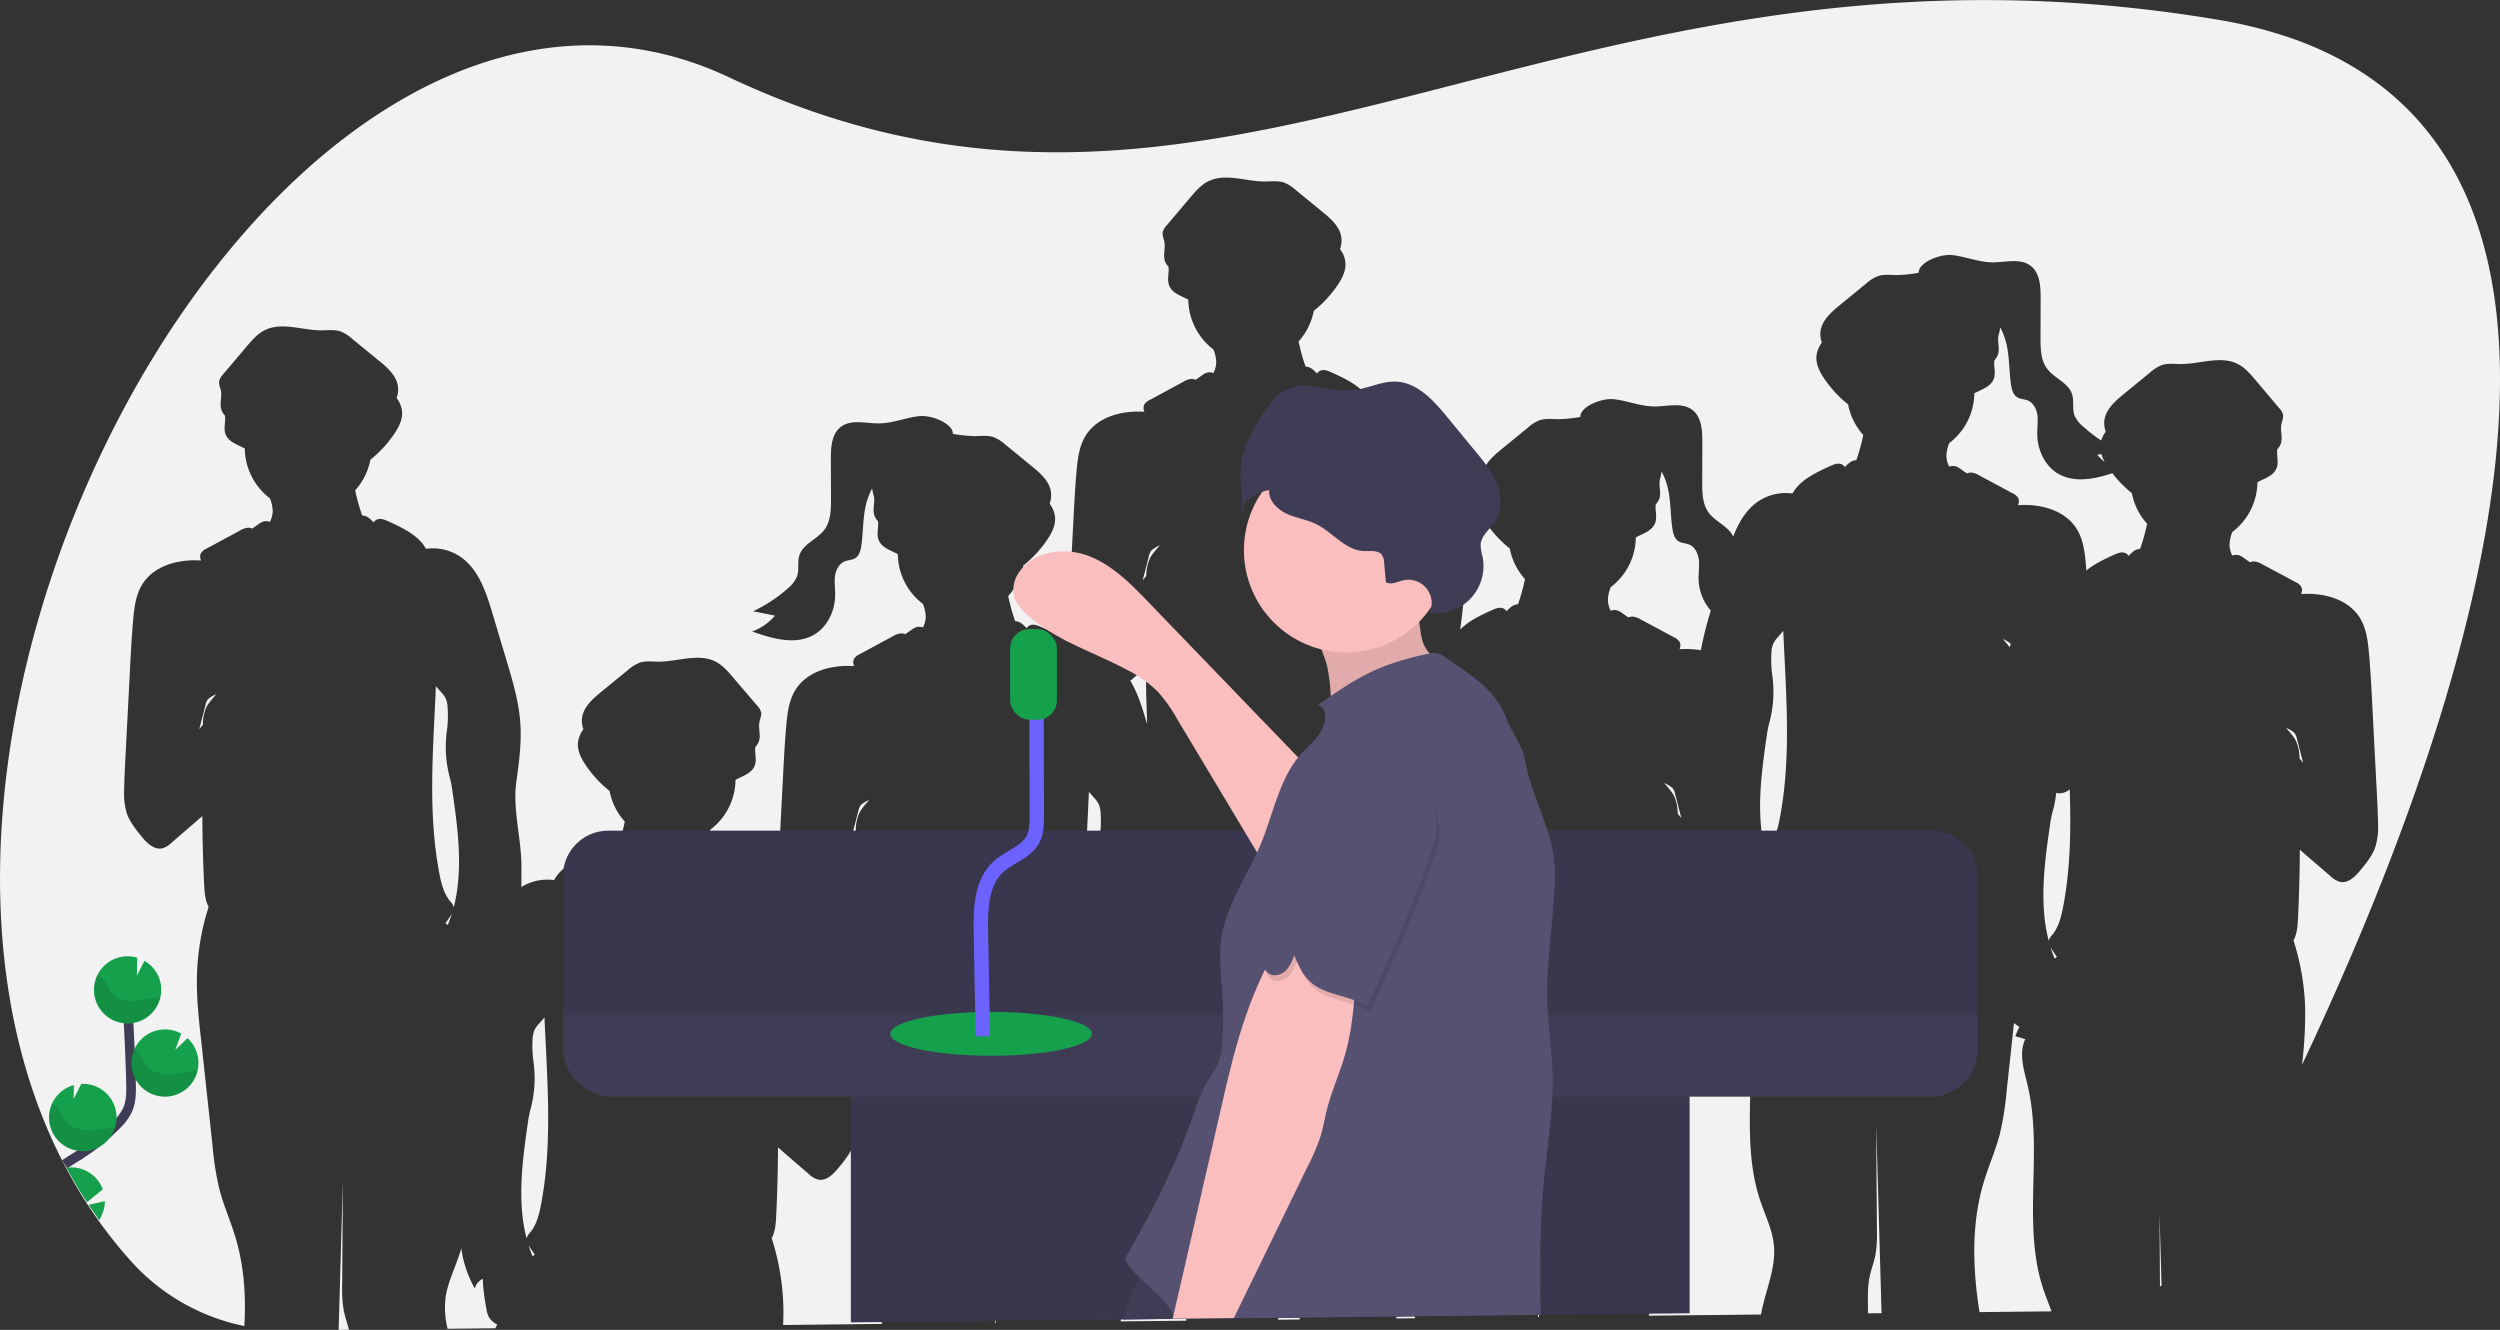 <svg xmlns="http://www.w3.org/2000/svg" id="bbd2572f-7b08-4c5d-b64e-2e695104dd4a" data-name="Layer 1" width="1041.32" height="553.94" viewBox="0 0 1041.32 553.94" class="injected-svg gridItem__media" xmlns:xlink="http://www.w3.org/1999/xlink"><rect x="0" y="0" width="1041.32" height="553.94" fill="#333333" stroke="none"/><title>conference speaker</title><path d="M436.27,511.68c1.07-2.16,2.85-3.86,4.33-5.75a8.33,8.33,0,0,1-.67.5,11.07,11.07,0,0,0-3,1.89,6.24,6.24,0,0,0-1.08,2.55l-2.55,9.9c.5-.63,1-1.25,1.51-1.87A17.5,17.5,0,0,1,436.27,511.68Z" transform="translate(-78.34 -173.03)" fill="#F2F2F2"></path><path d="M677,518.37a11.33,11.33,0,0,1-1,3.23A45.14,45.14,0,0,1,674.34,534a37.58,37.58,0,0,0-1.05,5.19c-2.36,16.14-4.64,33-.61,48.64a5.86,5.86,0,0,1,1.53-2.5c2.66-3.27,3.71-7.54,4.5-11.68,4.15-21.8,3-44.06,2-66.33a7.39,7.39,0,0,0-2.18-1.65,20.28,20.28,0,0,1-.07,2.92A96.74,96.74,0,0,1,677,518.37Z" transform="translate(-78.34 -173.03)" fill="#F2F2F2"></path><path d="M536.78,511.7A10.21,10.21,0,0,0,536,508a11.82,11.82,0,0,0-1.94-2.68l-2.16-2.46c-1.1,26.12-3.44,52.31,1.42,77.88.79,4.14,1.84,8.41,4.5,11.68a5.86,5.86,0,0,1,1.53,2.5c4-15.61,1.75-32.5-.61-48.64a37.58,37.58,0,0,0-1.05-5.19,49.59,49.59,0,0,1-1.19-20.15A47.06,47.06,0,0,0,536.78,511.7Z" transform="translate(-78.34 -173.03)" fill="#F2F2F2"></path><path d="M549.16,456.58c2.89,4.75,4.69,10.4,6.31,15.78l.69,2.34c-.33-7.91-.49-15.81-.55-23.72-1.56,1.39-3.13,2.75-4.71,4.11Z" transform="translate(-78.34 -173.03)" fill="#F2F2F2"></path><path d="M572.41,723.14a53.51,53.51,0,0,0-1.27-16.52c-.88-3.42-2.24-6.77-2.36-10.31a31.68,31.68,0,0,1,.86-7c4.11-20.9,5.88-42.89-.34-63.26-1.67-5.46-3.88-10.74-5.58-16.19a39.46,39.46,0,0,1-2.82,5.91,6.12,6.12,0,0,0-3.41-4,20.28,20.28,0,0,1-.07,2.92,96.74,96.74,0,0,1-1.39,9.74A9.93,9.93,0,0,1,554.8,628a8.3,8.3,0,0,1-3.22,2.66c.58,1.31,1.16,2.63,1.73,3.94l-4.17,1.28c2.74,6,.46,12.84-1,19.22-5.23,22.19-.52,45.89-3,68.32Z" transform="translate(-78.34 -173.03)" fill="#F2F2F2"></path><path d="M557.27,405.68c1.07-2.16,2.85-3.86,4.33-5.75a8.33,8.33,0,0,1-.67.5,11.07,11.07,0,0,0-3,1.89,6.24,6.24,0,0,0-1.08,2.55l-2.55,9.9c.5-.63,1-1.25,1.51-1.87A17.5,17.5,0,0,1,557.27,405.68Z" transform="translate(-78.34 -173.03)" fill="#F2F2F2"></path><path d="M657.78,405.7A10.21,10.21,0,0,0,657,402a11.82,11.82,0,0,0-1.94-2.68l-2.16-2.46c-1.08,25.72-3.36,51.52,1.22,76.72.81-2.72,1.63-5.44,2.44-8.17a83.33,83.33,0,0,1,4.81-13.08c-.47-4-1.05-8.07-1.63-12a37.58,37.58,0,0,0-1.05-5.19,49.59,49.59,0,0,1-1.19-20.15A47.06,47.06,0,0,0,657.78,405.7Z" transform="translate(-78.34 -173.03)" fill="#F2F2F2"></path><path d="M614.17,602.28l-3.42,120.45,9-.1a376.29,376.29,0,0,1-2.16-44.15c0-4.29.15-8.62-.74-12.82-.63-2.93-1.73-5.74-2.33-8.67a51.92,51.92,0,0,1-.67-10.65Z" transform="translate(-78.34 -173.03)" fill="#F2F2F2"></path><path d="M536.83,602.34c.14-.33.28-.66.41-1,.47-1.22.89-2.45,1.28-3.69a1,1,0,0,0-.08.14c-.79,1.3-1.65,2.55-2.54,3.77C536.22,601.82,536.53,602.07,536.83,602.34Z" transform="translate(-78.34 -173.03)" fill="#F2F2F2"></path><path d="M264.78,467.7A10.21,10.21,0,0,0,264,464a11.82,11.82,0,0,0-1.94-2.68l-2.16-2.46c-1.1,26.12-3.44,52.31,1.42,77.88.79,4.14,1.84,8.41,4.5,11.68a5.86,5.86,0,0,1,1.53,2.5c4-15.61,1.75-32.5-.61-48.64a37.58,37.58,0,0,0-1-5.19,49.59,49.59,0,0,1-1.19-20.15A47.06,47.06,0,0,0,264.78,467.7Z" transform="translate(-78.34 -173.03)" fill="#F2F2F2"></path><path d="M264.83,558.34c.14-.33.28-.66.41-1,.47-1.22.89-2.45,1.28-3.69a1,1,0,0,0-.08.14c-.79,1.3-1.65,2.55-2.54,3.77C264.22,557.82,264.53,558.07,264.83,558.34Z" transform="translate(-78.34 -173.03)" fill="#F2F2F2"></path><path d="M221.17,664.28q-.88,31.35-1.78,62.69l4.29-.05c-.64-2.66-1.59-5.24-2.14-7.93a51.92,51.92,0,0,1-.67-10.65Z" transform="translate(-78.34 -173.03)" fill="#F2F2F2"></path><path d="M285.42,724.68A8.3,8.3,0,0,1,282.2,722a9.93,9.93,0,0,1-1.23-3.65,96.74,96.74,0,0,1-1.39-9.74,20.28,20.28,0,0,1-.07-2.92,6.12,6.12,0,0,0-3.41,4A46.76,46.76,0,0,1,270.48,693c-.3,1-.61,2.1-1,3.14-2.08,6.19-5.1,12.18-5.7,18.69a37.07,37.07,0,0,0,1,11.67l19.86-.22C285,725.74,285.19,725.21,285.42,724.68Z" transform="translate(-78.34 -173.03)" fill="#F2F2F2"></path><path d="M298.48,691.66c.39,1.24.81,2.47,1.28,3.69.13.33.27.66.41,1,.3-.27.61-.52.93-.77-.89-1.22-1.75-2.47-2.54-3.77A1,1,0,0,0,298.48,691.66Z" transform="translate(-78.34 -173.03)" fill="#F2F2F2"></path><path d="M441.75,712.46a124.13,124.13,0,0,1-2.87-18.11q-2.38-22-4.76-44c-.05-.38-.09-.77-.13-1.15-.06.19-.11.38-.17.57-1.21,3.55-3.61,6.54-6,9.46s-5.38,5.94-8.89,5.08a9.55,9.55,0,0,1-3.81-2.35l-8-6.91c-1.58-1.36-3.15-2.72-4.71-4.11-.07,9.65-.29,19.29-.79,28.93-.16,3.05-.41,6.23-1.85,8.89a101.92,101.92,0,0,1,4.86,28.34c.07,2.61,0,5.22-.08,7.83l23.44-.26h.14l17.63-.19C444.29,720.54,442.81,716.56,441.75,712.46Z" transform="translate(-78.34 -173.03)" fill="#F2F2F2"></path><path d="M402.15,612.9c.5.62,1,1.24,1.51,1.87l-2.55-9.9a6.24,6.24,0,0,0-1.08-2.55,11.07,11.07,0,0,0-3-1.89,8.33,8.33,0,0,1-.67-.5c1.48,1.89,3.26,3.59,4.33,5.75A17.5,17.5,0,0,1,402.15,612.9Z" transform="translate(-78.34 -173.03)" fill="#F2F2F2"></path><path d="M431.14,569c.63,6.95,1,13.92,1.35,20.89s.71,13.76,1.06,20.64a102,102,0,0,1,3.7-15.7c-1.44-2.66-1.69-5.84-1.85-8.89-.5-9.64-.72-19.28-.79-28.93-1.53,1.37-3.08,2.71-4.64,4A56.24,56.24,0,0,1,431.14,569Z" transform="translate(-78.34 -173.03)" fill="#F2F2F2"></path><path d="M298.29,640.23c-2.36,16.14-4.64,33-.61,48.64a5.86,5.86,0,0,1,1.53-2.5c2.66-3.27,3.71-7.54,4.5-11.68,4.86-25.57,2.52-51.76,1.42-77.88L303,599.27A11.82,11.82,0,0,0,301,602a10.21,10.21,0,0,0-.81,3.75,47.06,47.06,0,0,0,.31,9.19A49.59,49.59,0,0,1,299.34,635,37.58,37.58,0,0,0,298.29,640.23Z" transform="translate(-78.34 -173.03)" fill="#F2F2F2"></path><path d="M659.9,722.19l7.84-.08c-4.18-24.08,1.85-49.93-3.83-74-.89-3.75-2-7.68-2.28-11.49-2,5.31-4.29,10.55-4.81,16.18-.91,9.73,3.67,19.05,5.37,28.68,2.34,13.27-.83,26.8-2.24,40.2C659.93,721.86,659.92,722,659.9,722.19Z" transform="translate(-78.34 -173.03)" fill="#F2F2F2"></path><path d="M929.48,710.12c-9.08-27.06,0-57.22-6.57-85-1.51-6.38-3.79-13.27-1-19.22l-4.17-1.28c.57-1.31,1.15-2.63,1.73-3.94a10.35,10.35,0,0,1-2.24-1.54l-3.06,28.21a124.13,124.13,0,0,1-2.87,18.11c-1.73,6.65-4.54,13-6.55,19.55-5.37,17.56-4.78,36.32-1.89,54.55l30-.32C931.76,716.19,930.51,713.18,929.48,710.12Z" transform="translate(-78.34 -173.03)" fill="#F2F2F2"></path><path d="M915.45,442.64l.08-.28.36-1.17a12.51,12.51,0,0,0-2.82-1.76,8.33,8.33,0,0,1-.67-.5C913.39,440.19,914.5,441.36,915.45,442.64Z" transform="translate(-78.34 -173.03)" fill="#F2F2F2"></path><path d="M814.48,530.66c.39,1.24.81,2.47,1.28,3.69.13.33.27.66.41,1,.3-.27.61-.52.93-.77-.89-1.22-1.75-2.47-2.54-3.77A1,1,0,0,0,814.48,530.66Z" transform="translate(-78.34 -173.03)" fill="#F2F2F2"></path><path d="M937.71,550.69c3.07-16.12,3.27-32.48,2.72-48.91a6.41,6.41,0,0,1-5.47,1.57l-.17-.05a42.74,42.74,0,0,1-1.45,7.74,37.58,37.58,0,0,0-1.05,5.19c-2.36,16.14-4.64,33-.61,48.64a5.86,5.86,0,0,1,1.53-2.5C935.87,559.1,936.92,554.83,937.71,550.69Z" transform="translate(-78.34 -173.03)" fill="#F2F2F2"></path><path d="M493.07,724q0-7.86.1-15.73-.23,7.86-.44,15.73Z" transform="translate(-78.34 -173.03)" fill="#F2F2F2"></path><path d="M1116.24,290.19q-1-5.65-2.37-11.11c-9.7-39.22-32.41-70.52-74-87.46q-5.35-2.18-11.12-4a189.09,189.09,0,0,0-26.76-6.4c-87.24-14.59-160.6-7.65-226.73,5.51-3.73.73-7.43,1.5-11.12,2.28-92.7,19.59-171.64,49.94-255.87,47.29-3.69-.11-7.4-.29-11.11-.53-36.72-2.44-74.6-11.43-115.17-30.55-47.95-22.59-96.71-15-140.7,11.9-24.83,15.16-48.14,36.48-68.93,62l-.07.08q-4.4,5.4-8.64,11C96,380.08,58.44,514.48,89.25,618.63q1.66,5.63,3.6,11.12c8.9,25.39,22.14,48.73,40.3,68.87a86.39,86.39,0,0,0,39.09,24.75c2.58.8,5.21,1.45,7.87,2,.75-12.65-.12-25.29-3.81-37.36-2-6.58-4.82-12.9-6.55-19.55a124.13,124.13,0,0,1-2.87-18.11q-2.38-22-4.76-44c-1-9-2-18.14-1.73-27.25a101.92,101.92,0,0,1,4.86-28.34c-1.44-2.66-1.69-5.84-1.85-8.89-.5-9.64-.72-19.28-.79-28.93-1.56,1.39-3.13,2.75-4.71,4.11L149.85,524a9.55,9.55,0,0,1-3.81,2.35c-3.51.86-6.62-2.26-8.89-5.08s-4.76-5.91-6-9.46a29.65,29.65,0,0,1-1.09-10.16c.08-4.39.3-8.77.53-13.15l1.89-36.64c.36-7,.72-13.94,1.35-20.89.45-5,1.09-10.08,3.66-14.35,4.83-8,15.19-10.79,24.6-10.11a3.53,3.53,0,0,1-.09-3,5.35,5.35,0,0,1,2.42-2L178.33,394a7.7,7.7,0,0,1,3.26-1.15,3.84,3.84,0,0,1,1.78.37l2.69-1.88a6.79,6.79,0,0,1,2-1.09,4.72,4.72,0,0,1,2.73.13,11,11,0,0,0,1.15-4.34,15.46,15.46,0,0,0-1.18-5.46,26.36,26.36,0,0,1-10.45-20.72c-3-1.68-6.86-2.62-8.08-6.16-.83-2.41.16-5.07-.18-7.58a6.17,6.17,0,0,1-1.48-2.34c-.86-2.49.26-5.27-.2-7.87-.26-1.43-1-2.83-.71-4.25a6.25,6.25,0,0,1,1.58-2.67l9.83-11.64c2.17-2.56,4.41-5.19,7.39-6.72,7.14-3.67,15.69,0,23.71,0,2.69,0,5.47-.42,8,.45a16.51,16.51,0,0,1,4.94,3.14l11,9c3.7,3,7.69,6.57,8.05,11.33a10.64,10.64,0,0,1-.62,4.25,11,11,0,0,1,2.27,5.66c.25,3.3-1.35,6.46-3.19,9.21a48.65,48.65,0,0,1-10,10.84,26.41,26.41,0,0,1-6.33,12.74,82.89,82.89,0,0,0,2.84,10.29,1.34,1.34,0,0,1,.07.18,5,5,0,0,1,2.6.91,14.08,14.08,0,0,1,2.16,2,3.14,3.14,0,0,1,1.46-1.22c1.48-.59,3.14.08,4.59.74,4.41,2,8.9,4.09,12.49,7.34a16,16,0,0,1,3.26,4.13,20.58,20.58,0,0,1,14.35,3.32c7.56,5.18,10.67,14.64,13.3,23.42q2.94,9.86,5.89,19.7c2.58,8.62,5.18,17.34,5.78,26.32.55,8.17-.57,16.35-1.69,24.46-1.55,11.23,2.1,23.54,2.15,34.87,0,2.91,0,5.86-.07,8.8a20.64,20.64,0,0,1,13.65-2.89,16,16,0,0,1,3.26-4.13c3.59-3.25,8.08-5.32,12.49-7.34,1.45-.66,3.11-1.33,4.59-.74a3.14,3.14,0,0,1,1.46,1.22,14.08,14.08,0,0,1,2.16-2,5,5,0,0,1,2.6-.91,1.34,1.34,0,0,1,.07-.18,82.89,82.89,0,0,0,2.84-10.29,26.41,26.41,0,0,1-6.33-12.74,48.65,48.65,0,0,1-10-10.84c-1.84-2.75-3.44-5.91-3.19-9.21a11,11,0,0,1,2.27-5.66,10.64,10.64,0,0,1-.62-4.25c.36-4.76,4.35-8.32,8.05-11.33l11-9a16.51,16.51,0,0,1,4.94-3.14c2.54-.87,5.32-.45,8-.45,8,0,16.57-3.65,23.71,0,3,1.53,5.22,4.16,7.39,6.72L393.77,467a6.25,6.25,0,0,1,1.58,2.67c.28,1.42-.45,2.82-.71,4.25-.46,2.6.66,5.38-.2,7.87a6.17,6.17,0,0,1-1.48,2.34c-.34,2.51.65,5.17-.18,7.58-1.22,3.54-5.06,4.48-8.08,6.16a26.36,26.36,0,0,1-10.45,20.72,15.46,15.46,0,0,0-1.18,5.46,11,11,0,0,0,1.15,4.34,4.72,4.72,0,0,1,2.73-.13,6.79,6.79,0,0,1,2,1.09l2.69,1.88a3.84,3.84,0,0,1,1.78-.37,7.7,7.7,0,0,1,3.26,1.15l13.88,7.43a8.82,8.82,0,0,1,1.7,1.13c.11-2.69.23-5.39.37-8.08l1.89-36.64c.36-7,.72-13.94,1.35-20.89.45-5,1.09-10.08,3.66-14.35,4.83-8,15.19-10.79,24.6-10.11a3.53,3.53,0,0,1-.09-3,5.35,5.35,0,0,1,2.42-2L450.33,438a7.7,7.7,0,0,1,3.26-1.15,3.84,3.84,0,0,1,1.78.37l2.69-1.88a6.79,6.79,0,0,1,2-1.09,4.72,4.72,0,0,1,2.73.13,11,11,0,0,0,1.15-4.34,15.46,15.46,0,0,0-1.18-5.46,26.36,26.36,0,0,1-10.45-20.72c-3-1.68-6.86-2.62-8.08-6.16-.83-2.41.16-5.07-.18-7.58a6.17,6.17,0,0,1-1.48-2.34c-.86-2.49.26-5.27-.2-7.87a25.28,25.28,0,0,1-.76-3.44,29,29,0,0,0-2.5,6.49c-1.41,5.67-1.16,11.61-2,17.38-.3,2-.87,4.14-2.56,5.2-1.31.81-3,.75-4.41,1.34-2.36,1-3.67,3.59-4,6.13s.07,5.1.07,7.66c0,6.69-3.21,13.61-9.05,16.87-7.69,4.29-17.24,1.45-25.55-1.47a22.55,22.55,0,0,0,9.54-6.62L392,427.63A58.66,58.66,0,0,0,406.6,418a12.41,12.41,0,0,0,3.72-4.88c1-2.8.07-6,1-8.81,1.55-4.8,7.44-6.63,10.44-10.68,2.63-3.54,2.72-8.29,2.71-12.7l-.05-16.78c0-4.83.31-10.39,4.16-13.32,4.29-3.28,10.37-1.41,15.77-1.45,5.69,0,11.11-2.36,16.77-3,5.34-.62,14.25,3.13,14.1,7.36a61.38,61.38,0,0,0,9,.94c2.69,0,5.47-.42,8,.45a16.51,16.51,0,0,1,4.94,3.14l11,9c3.7,3,7.69,6.57,8,11.33a10.64,10.64,0,0,1-.62,4.25,11,11,0,0,1,2.27,5.66c.25,3.3-1.35,6.46-3.19,9.21a48.65,48.65,0,0,1-10,10.84,26.41,26.41,0,0,1-6.33,12.74,82.89,82.89,0,0,0,2.84,10.29,1.34,1.34,0,0,1,.07.18,5,5,0,0,1,2.6.91,14.08,14.08,0,0,1,2.16,2,3.14,3.14,0,0,1,1.46-1.22c1.48-.59,3.14.08,4.59.74a55,55,0,0,1,11,6.11c0-.21,0-.41,0-.61.08-4.39.3-8.77.53-13.15l1.89-36.64c.36-7,.72-13.94,1.35-20.89.45-5,1.09-10.08,3.66-14.35,4.83-8,15.19-10.79,24.6-10.11a3.53,3.53,0,0,1-.09-3,5.35,5.35,0,0,1,2.42-2L571.33,332a7.7,7.7,0,0,1,3.26-1.15,3.84,3.84,0,0,1,1.78.37l2.69-1.88a6.79,6.79,0,0,1,2-1.09,4.72,4.72,0,0,1,2.73.13,11,11,0,0,0,1.15-4.34,15.46,15.46,0,0,0-1.18-5.46,26.36,26.36,0,0,1-10.45-20.72c-3-1.68-6.86-2.62-8.08-6.16-.83-2.41.16-5.07-.18-7.58a6.17,6.17,0,0,1-1.48-2.34c-.86-2.49.26-5.27-.2-7.87-.26-1.43-1-2.83-.71-4.25a6.25,6.25,0,0,1,1.58-2.67l9.83-11.64c2.17-2.56,4.41-5.19,7.39-6.72,7.14-3.67,15.69,0,23.71,0,2.69,0,5.47-.42,8,.45a16.51,16.51,0,0,1,4.94,3.14l11,9c3.7,3,7.69,6.57,8,11.33a10.64,10.64,0,0,1-.62,4.25,11,11,0,0,1,2.27,5.66c.25,3.3-1.35,6.46-3.19,9.21a48.65,48.65,0,0,1-10,10.84,26.41,26.41,0,0,1-6.33,12.74,82.89,82.89,0,0,0,2.84,10.29,1.34,1.34,0,0,1,.07.18,5,5,0,0,1,2.6.91,14.08,14.08,0,0,1,2.16,2,3.14,3.14,0,0,1,1.46-1.22c1.48-.59,3.14.08,4.59.74,4.41,2,8.9,4.09,12.49,7.34a16,16,0,0,1,3.26,4.13,20.58,20.58,0,0,1,14.35,3.32c7.56,5.18,10.67,14.64,13.3,23.42q2.94,9.86,5.89,19.7c2.58,8.62,5.18,17.34,5.78,26.32.51,7.64-.44,15.28-1.48,22.87.25-.26.5-.51.78-.76,3.59-3.25,8.08-5.32,12.49-7.34,1.45-.66,3.11-1.33,4.59-.74a3.14,3.14,0,0,1,1.46,1.22,14.08,14.08,0,0,1,2.16-2,5,5,0,0,1,2.6-.91,1.34,1.34,0,0,1,.07-.18,82.89,82.89,0,0,0,2.84-10.29,26.41,26.41,0,0,1-6.33-12.74,48.65,48.65,0,0,1-10-10.84c-1.84-2.75-3.44-5.91-3.19-9.21a11,11,0,0,1,2.27-5.66,10.64,10.64,0,0,1-.62-4.25c.36-4.76,4.35-8.32,8-11.33l11-9a16.51,16.51,0,0,1,4.94-3.14c2.54-.87,5.32-.45,8-.45a61.38,61.38,0,0,0,9-.94c-.15-4.23,8.76-8,14.1-7.36,5.65.65,11.08,3,16.77,3,5.4,0,11.48-1.83,15.77,1.45,3.85,2.93,4.17,8.49,4.16,13.32l-.05,16.78c0,4.41.08,9.16,2.71,12.7,2.86,3.86,8.33,5.7,10.18,10,2.26-5.81,5.32-11.2,10.38-14.67a20.58,20.58,0,0,1,14.35-3.32,16,16,0,0,1,3.26-4.13c3.59-3.25,8.08-5.32,12.49-7.34,1.45-.66,3.11-1.33,4.59-.74a3.14,3.14,0,0,1,1.46,1.22,14.08,14.08,0,0,1,2.16-2,5,5,0,0,1,2.6-.91,1.34,1.34,0,0,1,.07-.18,82.89,82.89,0,0,0,2.84-10.29,26.41,26.41,0,0,1-6.33-12.74,48.65,48.65,0,0,1-10-10.84c-1.84-2.75-3.44-5.91-3.19-9.21a11,11,0,0,1,2.27-5.66,10.64,10.64,0,0,1-.62-4.25c.36-4.76,4.35-8.32,8-11.33l11-9a16.51,16.51,0,0,1,4.94-3.14c2.54-.87,5.32-.45,8-.45a61.38,61.38,0,0,0,9-.94c-.15-4.23,8.76-8,14.1-7.36,5.65.65,11.08,3,16.77,3,5.4,0,11.48-1.83,15.77,1.45,3.85,2.93,4.17,8.49,4.16,13.32l-.05,16.78c0,4.41.08,9.16,2.71,12.7,3,4.05,8.89,5.88,10.44,10.68.9,2.83,0,6,1,8.81A12.41,12.41,0,0,0,946.4,351a57.94,57.94,0,0,0,7.15,5.52,11.91,11.91,0,0,1,1.89-3.68,10.64,10.64,0,0,1-.62-4.25c.36-4.76,4.35-8.32,8-11.33l11-9a16.51,16.51,0,0,1,4.94-3.14c2.54-.87,5.32-.45,8-.45,8,0,16.57-3.65,23.71,0,3,1.53,5.22,4.16,7.39,6.72l9.83,11.64a6.25,6.25,0,0,1,1.58,2.67c.28,1.42-.45,2.82-.71,4.25-.46,2.6.66,5.38-.2,7.87a6.17,6.17,0,0,1-1.48,2.34c-.34,2.51.65,5.17-.18,7.58-1.22,3.54-5.06,4.48-8.08,6.16a26.36,26.36,0,0,1-10.45,20.72,15.46,15.46,0,0,0-1.18,5.46,11,11,0,0,0,1.15,4.34,4.72,4.72,0,0,1,2.73-.13,6.79,6.79,0,0,1,2,1.09l2.69,1.88a3.84,3.84,0,0,1,1.78-.37,7.7,7.7,0,0,1,3.26,1.15l13.88,7.43a5.35,5.35,0,0,1,2.42,2,3.53,3.53,0,0,1-.09,3c9.41-.68,19.77,2.11,24.6,10.11,2.57,4.27,3.21,9.39,3.66,14.35.63,6.95,1,13.92,1.35,20.89l1.89,36.64c.23,4.38.45,8.76.53,13.15a29.65,29.65,0,0,1-1.09,10.16c-1.21,3.55-3.61,6.54-6,9.46s-5.38,5.94-8.89,5.08a9.55,9.55,0,0,1-3.81-2.35l-8.05-6.91c-1.58-1.36-3.15-2.72-4.71-4.11-.07,9.65-.29,19.29-.79,28.93-.16,3.05-.41,6.23-1.85,8.89a101.92,101.92,0,0,1,4.86,28.34,179.37,179.37,0,0,1-1.32,23.5c.84-1.79,1.68-3.58,2.53-5.41C1083.19,518.34,1133.3,384.52,1116.24,290.19Z" transform="translate(-78.34 -173.03)" fill="#F2F2F2"></path><path d="M163.89,466.87l-2.55,9.9c.5-.63,1-1.25,1.51-1.87a17.5,17.5,0,0,1,1.42-7.22c1.07-2.16,2.85-3.86,4.33-5.75a8.33,8.33,0,0,1-.67.5,11.07,11.07,0,0,0-3,1.89A6.24,6.24,0,0,0,163.89,466.87Z" transform="translate(-78.34 -173.03)" fill="#F2F2F2"></path><path d="M777.15,511.9c.5.62,1,1.24,1.51,1.87l-2.55-9.9a6.24,6.24,0,0,0-1.08-2.55,11.07,11.07,0,0,0-3-1.89,8.33,8.33,0,0,1-.67-.5c1.48,1.89,3.26,3.59,4.33,5.75A17.5,17.5,0,0,1,777.15,511.9Z" transform="translate(-78.34 -173.03)" fill="#F2F2F2"></path><path d="M934.17,572.34c.3-.27.61-.52.93-.77-.89-1.22-1.75-2.47-2.54-3.77a1,1,0,0,0-.08-.14c.39,1.24.81,2.47,1.28,3.69C933.89,571.68,934,572,934.17,572.34Z" transform="translate(-78.34 -173.03)" fill="#F2F2F2"></path><path d="M673.48,590.66c.39,1.24.81,2.47,1.28,3.69.13.33.27.66.41,1,.3-.27.61-.52.93-.77-.89-1.22-1.75-2.47-2.54-3.77A1,1,0,0,0,673.48,590.66Z" transform="translate(-78.34 -173.03)" fill="#F2F2F2"></path><path d="M759.7,396.88a26.36,26.36,0,0,1-10.45,20.72,15.46,15.46,0,0,0-1.18,5.46,11,11,0,0,0,1.15,4.34,4.72,4.72,0,0,1,2.73-.13,6.79,6.79,0,0,1,2,1.09l2.69,1.88a3.84,3.84,0,0,1,1.78-.37,7.7,7.7,0,0,1,3.26,1.15l13.88,7.43a5.35,5.35,0,0,1,2.42,2,3.53,3.53,0,0,1-.09,3,36.49,36.49,0,0,1,8.91.43,148.53,148.53,0,0,1,4.15-16.53,20.61,20.61,0,0,1-5.1-13.72c0-2.56.41-5.13.07-7.66s-1.65-5.16-4-6.13c-1.43-.59-3.1-.53-4.41-1.34-1.69-1.06-2.26-3.22-2.56-5.2-.87-5.77-.62-11.71-2-17.38a29,29,0,0,0-2.5-6.49,25.28,25.28,0,0,1-.76,3.44c-.46,2.6.66,5.38-.2,7.87a6.17,6.17,0,0,1-1.48,2.34c-.34,2.51.65,5.17-.18,7.58C766.56,394.26,762.72,395.2,759.7,396.88Z" transform="translate(-78.34 -173.03)" fill="#F2F2F2"></path><path d="M814.29,479.23c-2.36,16.14-4.64,33-.61,48.64a5.86,5.86,0,0,1,1.53-2.5c2.66-3.27,3.71-7.54,4.5-11.68,4.86-25.57,2.52-51.76,1.42-77.88L819,438.27A11.82,11.82,0,0,0,817,441a10.21,10.21,0,0,0-.81,3.75,47.06,47.06,0,0,0,.31,9.19A49.59,49.59,0,0,1,815.34,474,37.58,37.58,0,0,0,814.29,479.23Z" transform="translate(-78.34 -173.03)" fill="#F2F2F2"></path><path d="M799.07,562a6.13,6.13,0,0,1-5.11,1.31,9.55,9.55,0,0,1-3.81-2.35l-8-6.91c-1.58-1.36-3.15-2.72-4.71-4.11-.07,9.65-.29,19.29-.79,28.93-.16,3.05-.41,6.23-1.85,8.89a101.92,101.92,0,0,1,4.86,28.34c.24,9.11-.74,18.2-1.73,27.25q-2.37,22-4.76,44a124.13,124.13,0,0,1-2.87,18.11c-1.38,5.31-3.45,10.41-5.25,15.59l10.21-.11,13-.14h1.6l22-.24a.13.13,0,0,0,0-.06c1.7-9.63,6.28-19,5.37-28.68-.6-6.51-3.62-12.5-5.7-18.69-9.08-27.06,0-57.22-6.57-85-1.51-6.38-3.79-13.27-1-19.22l-4.17-1.28c.57-1.31,1.15-2.63,1.73-3.94A10.3,10.3,0,0,1,799.07,562Z" transform="translate(-78.34 -173.03)" fill="#F2F2F2"></path><path d="M718.83,701.28q.06,10.14.13,20.28h.44Z" transform="translate(-78.34 -173.03)" fill="#F2F2F2"></path><path d="M977.83,678.28q.1,15.3.2,30.6l.66-.38Q978.25,693.4,977.83,678.28Z" transform="translate(-78.34 -173.03)" fill="#F2F2F2"></path><path d="M953.59,362.13l-1.69.34a22,22,0,0,0,3.14,3A16.72,16.72,0,0,1,953.59,362.13Z" transform="translate(-78.34 -173.03)" fill="#F2F2F2"></path><path d="M859.83,641.28l.3,44.06a51.92,51.92,0,0,1-.67,10.65c-.6,2.93-1.7,5.74-2.33,8.67-.89,4.2-.78,8.53-.74,12.82,0,.87,0,1.73,0,2.59l5.67-.06Q860.95,680.65,859.83,641.28Z" transform="translate(-78.34 -173.03)" fill="#F2F2F2"></path><path d="M1036.15,488.9c.5.62,1,1.24,1.51,1.87l-2.55-9.9a6.24,6.24,0,0,0-1.08-2.55,11.07,11.07,0,0,0-3-1.89,8.33,8.33,0,0,1-.67-.5c1.48,1.89,3.26,3.59,4.33,5.75A17.5,17.5,0,0,1,1036.15,488.9Z" transform="translate(-78.34 -173.03)" fill="#F2F2F2"></path><path d="M900.7,336.88a26.36,26.36,0,0,1-10.45,20.72,15.46,15.46,0,0,0-1.18,5.46,11,11,0,0,0,1.15,4.34,4.72,4.72,0,0,1,2.73-.13,6.79,6.79,0,0,1,2,1.09l2.69,1.88a3.84,3.84,0,0,1,1.78-.37,7.7,7.7,0,0,1,3.26,1.15l13.88,7.43a5.35,5.35,0,0,1,2.42,2,3.53,3.53,0,0,1-.09,3c9.41-.68,19.77,2.11,24.6,10.11,2.57,4.27,3.21,9.39,3.66,14.35.08.92.15,1.83.22,2.74,3.43-2.8,7.53-4.71,11.57-6.56,1.45-.66,3.11-1.33,4.59-.74a3.14,3.14,0,0,1,1.46,1.22,14.08,14.08,0,0,1,2.16-2,5,5,0,0,1,2.6-.91,1.34,1.34,0,0,1,.07-.18,82.89,82.89,0,0,0,2.84-10.29,26.41,26.41,0,0,1-6.33-12.74,48.87,48.87,0,0,1-8.14-8.31c-7.47,2.42-15.59,4.1-22.29.36-5.84-3.26-9-10.18-9-16.87,0-2.56.41-5.13.07-7.66s-1.65-5.16-4-6.13c-1.43-.59-3.1-.53-4.41-1.34-1.69-1.06-2.26-3.22-2.56-5.2-.87-5.77-.62-11.71-2-17.38a29,29,0,0,0-2.5-6.49,25.28,25.28,0,0,1-.76,3.44c-.46,2.6.66,5.38-.2,7.87a6.17,6.17,0,0,1-1.48,2.34c-.34,2.51.65,5.17-.18,7.58C907.56,334.26,903.72,335.2,900.7,336.88Z" transform="translate(-78.34 -173.03)" fill="#F2F2F2"></path><path d="M253.38,346H804.78a18.88,18.88,0,0,1,18.88,18.88v66.33a0,0,0,0,1,0,0H234.5a0,0,0,0,1,0,0V364.9A18.88,18.88,0,0,1,253.38,346Z" fill="#3F3D56"></path><path d="M253.38,346H804.78a18.88,18.88,0,0,1,18.88,18.88v66.33a0,0,0,0,1,0,0H234.5a0,0,0,0,1,0,0V364.9A18.88,18.88,0,0,1,253.38,346Z" opacity="0.1"></path><polygon points="703.76 423.32 703.76 547 680.01 547.26 678.33 547.28 657.2 547.51 656.55 547.51 641.74 547.67 614.8 547.97 526.32 548.93 513.91 549.06 489.54 549.33 488.42 549.34 467.62 549.57 410.06 550.19 396.53 550.34 354.4 550.8 354.4 423.32 703.76 423.32" fill="#3F3D56"></polygon><polygon points="703.76 423.32 703.76 547 680.01 547.26 678.33 547.28 657.2 547.51 656.55 547.51 641.74 547.67 614.8 547.97 526.32 548.93 513.91 549.06 489.54 549.33 488.42 549.34 467.62 549.57 410.06 550.19 396.53 550.34 354.4 550.8 354.4 423.32 703.76 423.32" opacity="0.1"></polygon><path d="M234.5,422.71H823.66a0,0,0,0,1,0,0v14.55a19.53,19.53,0,0,1-19.53,19.53H255.23a20.73,20.73,0,0,1-20.73-20.73V422.71A0,0,0,0,1,234.5,422.71Z" fill="#3F3D56"></path><ellipse cx="412.83" cy="430.62" rx="42" ry="9.13" fill="#15A04B"></ellipse><path d="M487.73,604.67l-.83-43.47c-.18-9.72.17-20.74,7.4-27.25,4.57-4.11,11.43-5.88,14.3-11.31,1.56-3,1.59-6.47,1.58-9.81q0-29.6-.11-59.18" transform="translate(-78.34 -173.03)" fill="none" stroke="#6C63FF" stroke-miterlimit="10" stroke-width="6px"></path><rect x="420.74" y="262.03" width="19.48" height="37.74" rx="8" fill="#15A04B"></rect><path d="M663.71,535.66c-6.4-7.47-13.23-14.55-20.06-21.63L629.8,499.66l-12.58-13.05-60.53-62.78c-7.36-7.64-15.08-15.52-25-19.26s-22.76-2.07-28.77,6.68a12.63,12.63,0,0,0-2.31,9.61c.7,3.25,3,5.9,5.49,8.15,11.8,10.78,27.72,15.55,41.81,23.1a49.55,49.55,0,0,1,12.82,9.18,63.81,63.81,0,0,1,8,11.37l35.39,59.05a82.11,82.11,0,0,0,7.48,11c2.26,2.66,4.85,5,7.24,7.57,5.65,6,10.09,13.11,15.52,19.35,7.55,8.7,16.88,15.64,26.13,22.51,1.91,1.42,4,2.89,6.35,3,3.11.16,5.8-2,8.13-4.07,3.79-3.35,11.49-8.16,13.57-12.82,1.83-4.13-1.4-8.3-3.35-11.94A174.75,174.75,0,0,0,663.71,535.66Z" transform="translate(-78.34 -173.03)" fill="#FBBEBE"></path><path d="M693.14,721l-88.48,1-12.41.13-24.37.27h-1.12l-20.8.23A106.93,106.93,0,0,1,553,705.13a67.77,67.77,0,0,1,6.39-10c4.46.4,8.91.76,13.37,1.12q15.5,1.21,31,2.21c26.16,1.72,52.27,3.2,78.52,5.54,1.77.16,3.66.37,5,1.52a8.11,8.11,0,0,1,1.83,2.78A56.67,56.67,0,0,1,693.14,721Z" transform="translate(-78.34 -173.03)" fill="#3F3D56"></path><path d="M631.68,478.94c22.8-7.26,33.72-11.35,54-24.12-4.43.74,2-4.62-2.43-5.23s-8.89-2.8-11.15-6.68c-1.47-2.52-1.9-5.49-2.29-8.38l-2.16-15.83c.26,1.88-41.29,2.12-41.59,13.83-.16,6.12,4.19,13.11,5.32,19.17A79.37,79.37,0,0,1,631.68,478.94Z" transform="translate(-78.34 -173.03)" fill="#FBBEBE"></path><path d="M631.68,478.94c22.8-7.26,33.72-11.35,54-24.12-4.43.74,2-4.62-2.43-5.23s-8.89-2.8-11.15-6.68c-1.47-2.52-1.9-5.49-2.29-8.38l-2.16-15.83c.26,1.88-41.29,2.12-41.59,13.83-.16,6.12,4.19,13.11,5.32,19.17A79.37,79.37,0,0,1,631.68,478.94Z" transform="translate(-78.34 -173.03)" opacity="0.1"></path><path d="M725.07,621.92c0,2.64,0,5.27-.13,7.9-.5,11.3-2.3,22.56-3.41,33.83-1.88,19-1.8,38-1.45,57.05l-26.94.29-88.48,1-12.41.13-24.37.27c-.23-.54-.48-1.07-.75-1.58a.19.19,0,0,0,0-.07c-3.22-6.25-9.07-10.6-14.09-15.58a36,36,0,0,1-6.23-7.71c11-18.94,21.11-38.66,28.35-59.35,1-2.75,1.86-5.53,3-8.25a42.45,42.45,0,0,1,2.55-5.42c1.77-3.06,4-5.88,5.3-9.19a30.62,30.62,0,0,0,1.54-9.09q.06-.93.09-1.86.18-4,.15-7.91c0-.21,0-.41,0-.61q0-4.75-.34-9.48c-.49-7.09-1.43-14.21-.56-21.26,1.64-13.28,9.48-24.77,15.08-37,.54-1.16,1.06-2.31,1.54-3.48.75-1.8,1.44-3.64,2.1-5.49,3.77-10.66,6.56-21.92,13.46-30.59.58-.74,1.22-1.47,1.87-2.18,2.9-3.1,6.44-5.81,8.15-9.69s2.21-8.81-1.91-9.8q2.89-2.06,5.5-3.86c13.47-9.26,22.1-13.57,40-17.51.39-.09.78-.16,1.17-.23a8,8,0,0,1,3.45,0,10.08,10.08,0,0,1,3.26,1.74c10.83,7.6,21,13.46,25.5,25.9,1.57,4.33,6.55,11.29,7.3,15.83,1.78,10.73,6.41,20.41,9.55,30.43A58,58,0,0,1,726,537.52c-.24,17.55-3.65,35-3.15,52.53.06,1.9.16,3.8.29,5.69,0,.2,0,.41,0,.61.18,2.64.43,5.28.67,7.91C724.38,610.14,725,616,725.07,621.92Z" transform="translate(-78.34 -173.03)" fill="#565171"></path><path d="M643.17,578.11c0,.12,0,.26,0,.38-.23,3.69-.45,7.39-.78,11.09,0,.64-.11,1.29-.17,1.95-.14,1.4-.28,2.81-.45,4.21,0,.2,0,.4-.07.61-.32,2.65-.71,5.29-1.21,7.91s-1.12,5.38-1.87,8c-1.71,5.93-4.08,11.66-6,17.53-.64,2-1.24,4-1.74,6-.84,3.4-1.4,6.85-2.39,10.2a81.19,81.19,0,0,1-5.18,12.29l-19.52,40.11q-5.31,10.9-10.62,21.79c-.29.61-.59,1.22-.89,1.84l-24.37.27h-1.12c.13-.54.25-1.06.37-1.59q2.83-12.27,5.65-24.53T578.35,672q2-8.84,4.07-17.67,2.22-9.72,4.47-19.46c.39-1.69.78-3.37,1.16-5.06,1.84-7.89,3.74-15.77,6-23.54.19-.67.4-1.35.59-2,.82-2.66,1.67-5.3,2.59-7.91.06-.21.13-.42.2-.61a164.38,164.38,0,0,1,7.82-18.82c.06-.15.13-.27.2-.42s0,0,0,0c.83-1.68,1.71-3.34,2.61-5,2-3.61,3.7-8.6,8.17-9.32,4-.64,9.89,1.6,14.62,3.24h0c1.29.45,2.47.84,3.52,1.13,3,.83,6.28,1.9,7.84,4.59C643.44,573.19,643.32,575.74,643.17,578.11Z" transform="translate(-78.34 -173.03)" fill="#FBBEBE"></path><path d="M620.19,495.09c-5,5.09-7.89,11.92-10.07,18.74A135.26,135.26,0,0,0,605.2,575c.34,2.21.87,4.65,2.72,5.92,2.08,1.43,5.09.67,7-1.05s2.83-4.17,3.76-6.52c1.63,3.87,3.35,7.86,6.4,10.75,6.33,6,16.48,5.68,23.79,10.45a594.56,594.56,0,0,0,26.62-63.67,35.38,35.38,0,0,0,2.45-10.33,24.11,24.11,0,0,0-1.79-9.32c-4-10.41-13.32-18.41-24-21.5C641.9,486.76,628.07,487.13,620.19,495.09Z" transform="translate(-78.34 -173.03)" opacity="0.1"></path><path d="M619,492.65c-5,5.09-7.89,11.93-10.08,18.74a135.14,135.14,0,0,0-4.91,61.2c.33,2.21.87,4.65,2.71,5.91,2.08,1.44,5.09.67,6.95-1s2.84-4.16,3.76-6.52c1.64,3.87,3.35,7.86,6.4,10.76,6.33,6,16.48,5.68,23.8,10.44a594.83,594.83,0,0,0,26.61-63.67,34.7,34.7,0,0,0,2.45-10.32,24,24,0,0,0-1.79-9.33c-4-10.41-13.32-18.4-24-21.5C640.68,484.33,626.85,484.69,619,492.65Z" transform="translate(-78.34 -173.03)" fill="#565171"></path><circle cx="560.73" cy="229.16" r="42.6" fill="#FBBEBE"></circle><path d="M596.53,383A17.93,17.93,0,0,1,607,377.16c-.36,4.33,3.31,8,7.26,9.84s8.39,2.41,12.28,4.33c6.94,3.42,12.21,10.95,19.94,11.23,2.68.09,6-.5,7.52,1.68a6.41,6.41,0,0,1,.88,3.21l.74,8.08c2.14,1.25,4.75-.21,7.16-.77a9.71,9.71,0,0,1,11,13.54,19.69,19.69,0,0,0,22.06-23.51,17.54,17.54,0,0,1-.77-5c.31-3.86,4-6.41,6.12-9.65,2.93-4.5,2.71-10.48.75-15.48s-5.42-9.23-8.83-13.37L681,346.57c-5.59-6.78-12.24-14.12-21-14.57-6.21-.31-12.05,3-18.24,3.58-9,.85-18.45-4-26.81-.61-6,2.43-9.56,8.4-12.74,14-2.66,4.67-5.35,9.43-6.46,14.68-1.81,8.54.75,17.45-.23,26.12Z" transform="translate(-78.34 -173.03)" fill="#3F3D56"></path><path d="M105.22,658c2-1.31,4-2.54,5.91-3.74.9-.56,1.79-1.14,2.67-1.75a82.32,82.32,0,0,0,11.93-9.81c.26-.24.52-.51.78-.77l.18-.18a22.8,22.8,0,0,0,4.78-6.4c1.58-3.52,1.54-7.52,1.44-11.37q-.33-12.25-1-24.5c-.17-3.15-.37-6.3-.58-9.45-.1-1.52-.21-3-.32-4.54" transform="translate(-78.34 -173.03)" fill="none" stroke="#3F3D56" stroke-miterlimit="10" stroke-width="4px"></path><path d="M145.51,584.74a14,14,0,0,0-7-11.5l-3.14,6.22.1-7.53a14,14,0,1,0,10,12.81Z" transform="translate(-78.34 -173.03)" fill="#15A04B"></path><path d="M121.16,668.43l-6.58,5.35q-4.6-7-8.56-14.35a11.35,11.35,0,0,1,1.32-.13A14,14,0,0,1,121.16,668.43Z" transform="translate(-78.34 -173.03)" fill="#15A04B"></path><path d="M122,673.33a14,14,0,0,1-1.56,6.4,12.61,12.61,0,0,1-.84,1.42l-.9-1.26c-1.17-1.65-2.32-3.31-3.44-5Z" transform="translate(-78.34 -173.03)" fill="#15A04B"></path><path d="M113.55,652.49A14,14,0,0,1,109.1,625l-.08,5.78,3.18-6.29h0a14,14,0,0,1,14.67,13.37,13.84,13.84,0,0,1-.6,4.79A14.05,14.05,0,0,1,113.55,652.49Z" transform="translate(-78.34 -173.03)" fill="#15A04B"></path><path d="M147.62,629.81a14,14,0,1,1,6.21-26.26l-2.48,6.79,5.1-4.89a14,14,0,0,1,4.53,9.69,13.72,13.72,0,0,1-.35,3.86A14,14,0,0,1,147.62,629.81Z" transform="translate(-78.34 -173.03)" fill="#15A04B"></path><path d="M143.62,588.48c-3.24.36-6.39,1.37-9.64,1.57s-6.82-.58-8.88-3.11c-1.1-1.36-1.66-3.08-2.59-4.56a10,10,0,0,0-3.54-3.33,14,14,0,1,0,26.24,9.31C144.68,588.39,144.15,588.42,143.62,588.48Z" transform="translate(-78.34 -173.03)" opacity="0.1"></path><path d="M147.62,629.81a14,14,0,0,1-13.35-20,10.27,10.27,0,0,1,2.82,2.83c1,1.51,1.61,3.25,2.78,4.64,2.19,2.57,5.92,3.41,9.31,3.25s6.66-1.11,10-1.42c.47,0,.94-.08,1.42-.09A14,14,0,0,1,147.62,629.81Z" transform="translate(-78.34 -173.03)" opacity="0.1"></path><path d="M113.55,652.49a14,14,0,0,1-13.46-19.76,11.31,11.31,0,0,1,3,2.85c1.09,1.54,1.77,3.31,3,4.73,2.37,2.64,6.35,3.57,9.93,3.48s6.83-.93,10.28-1.19A14.05,14.05,0,0,1,113.55,652.49Z" transform="translate(-78.34 -173.03)" opacity="0.1"></path><path d="M120.48,679.73a12.61,12.61,0,0,1-.84,1.42l-.9-1.26Z" transform="translate(-78.34 -173.03)" fill="#15A04B"></path></svg>